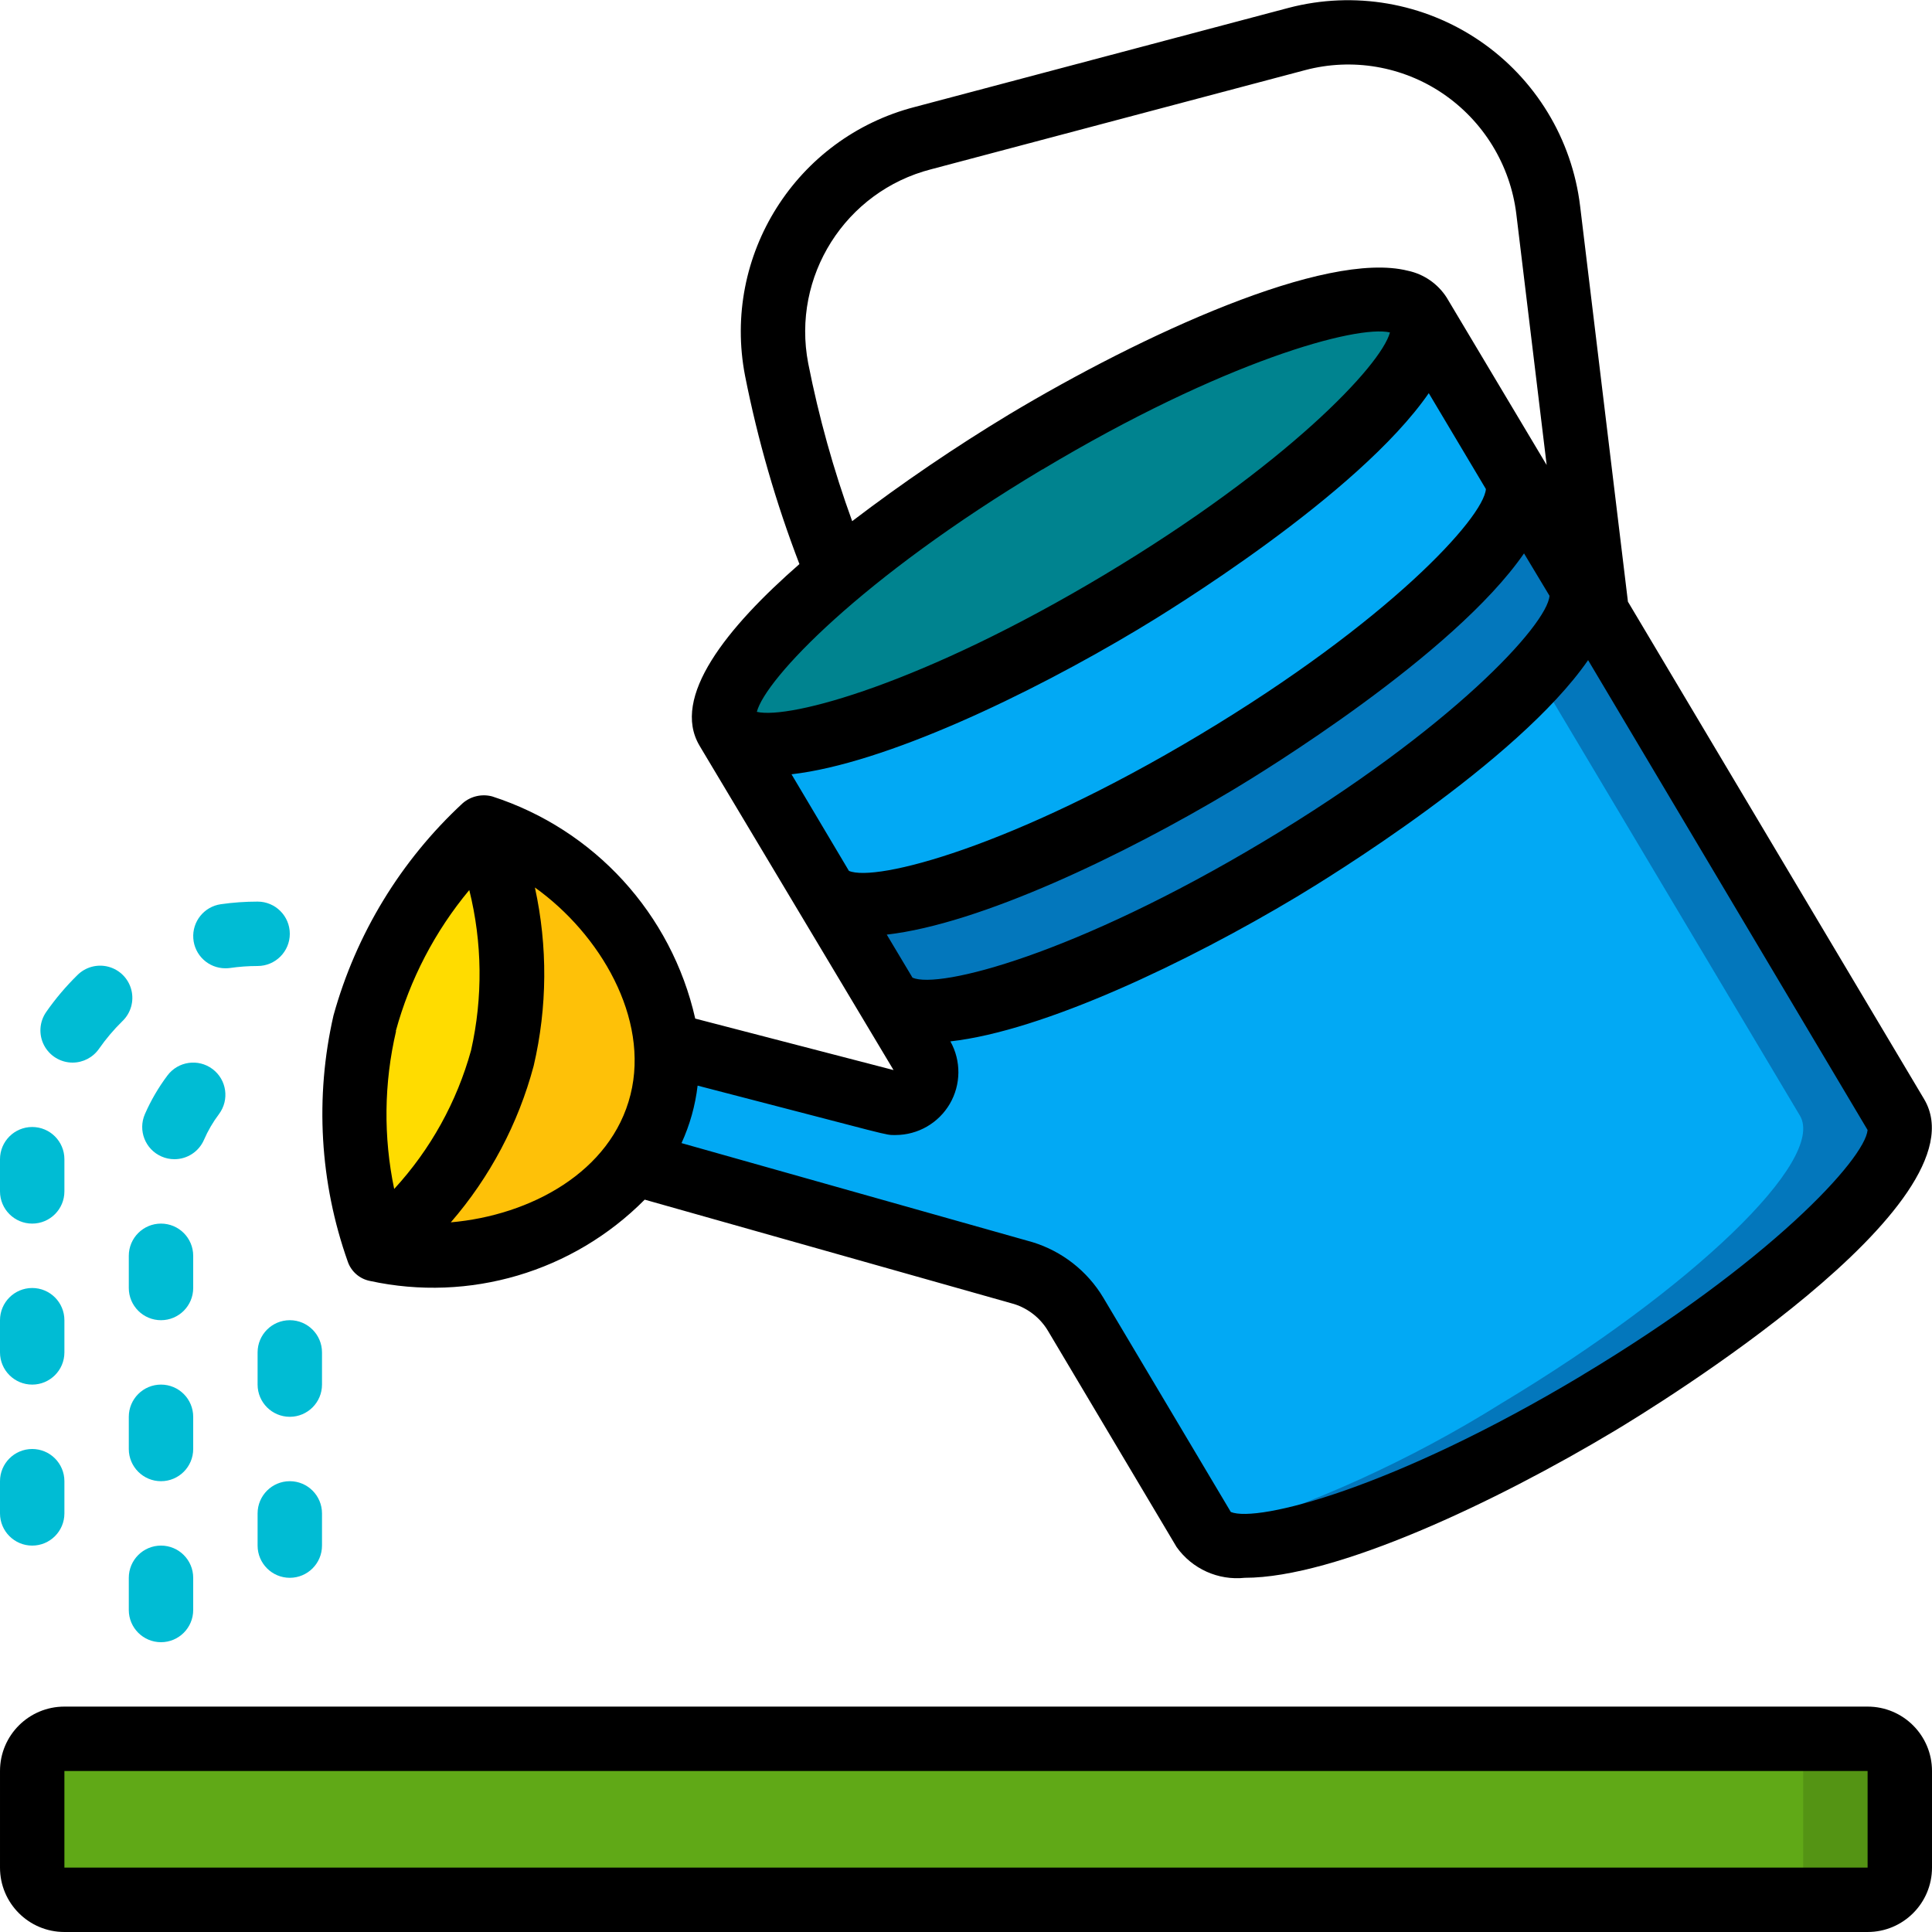 <svg height="60" viewBox="0 0 60 60" width="60" xmlns="http://www.w3.org/2000/svg"><g id="Page-1" fill="none" fill-rule="evenodd"><g id="064---Watering-Can" fill-rule="nonzero"><path id="Shape" d="m34.82 18.7c-5.94 3.55-11.42 5.32-12.23 3.95s3.33-5.37 9.26-8.93 11.41-5.32 12.23-3.95-3.33 5.37-9.26 8.93z" fill="#00838f"/><path id="Shape" d="m49.63 43.58c-5.94 3.55-11.41 5.33-12.23 3.95l-3.99-6.71c-.363-.608-.936-1.063-1.61-1.28l-12.13-3.42-.01-.01c.42-.557.723-1.193.89-1.87.147-.591.191-1.204.13-1.81l6.82 1.77c.382.125.801-.001 1.051-.315.25-.315.277-.751.069-1.095l-1.1-1.85c.82 1.38 6.3-.39 12.23-3.95s10.09-7.55 9.27-8.92l9.88 16.58c.81 1.38-3.34 5.37-9.27 8.93z" fill="#02a9f4"/><path id="Shape" d="m27.683 31.114c-.064-.048-.119-.107-.163-.174l.111.187z" fill="#0377bc"/><path id="Shape" d="m58.9 34.65-9.88-16.58c.339.566-.181 1.584-1.314 2.83l8.194 13.75c.81 1.38-3.34 5.37-9.27 8.93-2.827 1.769-5.877 3.155-9.07 4.12 1.2 1.027 6.416-.742 12.07-4.121 5.93-3.559 10.08-7.549 9.27-8.929z" fill="#0377bc"/><path id="Shape" d="m39.75 26.99c-5.93 3.56-11.41 5.33-12.23 3.95l-1.95-3.28c.89 1.31 6.32-.46 12.21-3.99 5.93-3.55 10.08-7.55 9.26-8.92l1.98 3.32c.82 1.37-3.33 5.37-9.27 8.92z" fill="#0377bc"/><path id="Shape" d="m37.78 23.67c-5.89 3.53-11.32 5.3-12.21 3.99l-.01-.02-.01-.01-2.96-4.98c.81 1.37 6.29-.4 12.23-3.95s10.08-7.55 9.26-8.93l2.96 4.98c.82 1.37-3.33 5.37-9.26 8.92z" fill="#02a9f4"/><path id="Shape" d="m20.55 34.24c-.167.677-.47 1.313-.89 1.87-1.82 2.5-5.62 3.29-7.92 2.71l-.01-.01c1.86-1.548 3.209-3.622 3.87-5.95.518-2.391.32-4.881-.57-7.16h.01c3.0.999 5.181 3.602 5.64 6.73.061.606.017 1.219-.13 1.81z" fill="#fec108"/><path id="Shape" d="m15.6 32.86c-.661 2.328-2.01 4.402-3.87 5.95-.795-2.258-.934-4.696-.4-7.03.651-2.328 1.931-4.432 3.7-6.08.89 2.279 1.088 4.769.57 7.16z" fill="#ffdc00"/><rect id="Rectangle-path" fill="#60a917" height="5" rx="1" width="58" x="1" y="54"/><path id="Shape" d="m58 54h-3c.552 0 1 .448 1 1v3c0 .552-.448 1-1 1h3c.552 0 1-.448 1-1v-3c0-.552-.448-1-1-1z" fill="#549414"/><path id="Shape" d="m21.591 31.633c-.735-3.253-3.133-5.876-6.307-6.9-.321-.085-.663-.006-.914.211-1.924 1.782-3.313 4.064-4.013 6.591-.581 2.539-.427 5.19.443 7.645.106.308.367.536.686.6 3.09.673 6.309-.279 8.536-2.524l11.478 3.244c.44.141.813.438 1.049.836l3.992 6.71c.482.677 1.291 1.042 2.117.954 2.832 0 7.8-2.355 11.484-4.563 1.187-.711 11.543-7.045 9.615-10.3l-9.2-15.451-1.485-12.286c-.251-2.083-1.39-3.956-3.124-5.136-1.735-1.18-3.895-1.552-5.925-1.021l-11.617 3.08c-3.683.955-5.99 4.609-5.268 8.345.395 1.995.96 3.952 1.689 5.85-2.25 1.965-4 4.136-3.1 5.643.613 1.031-2.23-3.731 6.023 10.071zm-9.3.39c.439-1.607 1.217-3.102 2.283-4.382.406 1.632.425 3.336.056 4.976-.443 1.605-1.261 3.081-2.388 4.307-.338-1.618-.318-3.291.058-4.901zm1.709 5.938c1.216-1.404 2.096-3.066 2.574-4.861.425-1.82.438-3.712.038-5.538 2.021 1.443 3.563 4.056 2.969 6.433-.599 2.405-3.114 3.751-5.581 3.966zm35.117 4.76c-5.838 3.5-10.067 4.576-10.893 4.235l-3.96-6.656c-.495-.827-1.279-1.441-2.2-1.724l-10.899-3.076c.259-.565.428-1.167.5-1.785 6.188 1.6 5.791 1.534 6.15 1.534.692-.002 1.332-.37 1.682-.968.349-.598.356-1.336.018-1.94 2.9-.325 7.367-2.459 10.761-4.493.884-.53 6.852-4.176 9.044-7.347l8.68 14.592c-.079.894-3.034 4.12-8.886 7.628zm-4.745-30.511 1.774 2.978c-.069.889-3.024 4.119-8.882 7.629-5.842 3.5-10.075 4.584-10.9 4.229l-1.783-3c2.9-.331 7.357-2.461 10.746-4.491.887-.528 6.853-4.174 9.045-7.345zm3.749 6.295c-.067.888-3.022 4.119-8.882 7.63s-10.081 4.587-10.9 4.228l-.8-1.338c2.9-.329 7.359-2.462 10.748-4.493.884-.529 6.851-4.176 9.043-7.346l.79 1.314zm-23.021-7.22c-.52-2.702 1.151-5.342 3.816-6.028l11.619-3.08c1.459-.386 3.014-.122 4.265.723 1.268.858 2.103 2.222 2.29 3.741l.943 7.8c-.318-.533 1.149 1.928-3.105-5.2-.275-.429-.711-.73-1.21-.834-2.561-.641-8.268 2-12.376 4.461-1.684 1.018-3.312 2.125-4.877 3.317-.58-1.596-1.036-3.234-1.365-4.9zm7.266 3.3c5.634-3.376 9.772-4.5 10.8-4.261-.27 1.019-3.219 4.141-8.862 7.523s-9.777 4.5-10.8 4.26c.27-1.024 3.22-4.146 8.863-7.527z" fill="#000"/><path id="Shape" d="m58 53h-56c-1.105 0-2 .895-2 2v3c0 1.105.895 2 2 2h56c1.105 0 2-.895 2-2v-3c0-1.105-.895-2-2-2zm0 5h-56v-3h56z" fill="#000"/><g fill="#00bcd4"><path id="Shape" d="m7 30.071c-.525-0-.96-.406-.997-.929-.037-.524.337-.987.856-1.061.378-.054.759-.081 1.141-.081.552 0 1 .448 1 1s-.448 1-1 1c-.287 0-.574.021-.858.062-.047.006-.095.009-.142.009z"/><path id="Shape" d="m2.254 33c-.372-0-.714-.208-.886-.538-.172-.33-.146-.729.067-1.034.285-.41.609-.792.965-1.142.254-.256.626-.356.974-.261s.618.37.706.72c.088.35-.019.72-.28.969-.268.263-.511.55-.726.858-.187.268-.493.428-.82.428z"/><path id="Shape" d="m1 38c-.552 0-1-.448-1-1v-1c0-.552.448-1 1-1s1 .448 1 1v1c0 .552-.448 1-1 1z"/><path id="Shape" d="m1 43c-.552 0-1-.448-1-1v-1c0-.552.448-1 1-1s1 .448 1 1v1c0 .552-.448 1-1 1z"/><path id="Shape" d="m1 48c-.552 0-1-.448-1-1v-1c0-.552.448-1 1-1s1 .448 1 1v1c0 .552-.448 1-1 1z"/><path id="Shape" d="m5 41c-.552 0-1-.448-1-1v-1c0-.552.448-1 1-1s1 .448 1 1v1c0 .552-.448 1-1 1z"/><path id="Shape" d="m5 46c-.552 0-1-.448-1-1v-1c0-.552.448-1 1-1s1 .448 1 1v1c0 .552-.448 1-1 1z"/><path id="Shape" d="m5 51c-.552 0-1-.448-1-1v-1c0-.552.448-1 1-1s1 .448 1 1v1c0 .552-.448 1-1 1z"/><path id="Shape" d="m9 44c-.552 0-1-.448-1-1v-1c0-.552.448-1 1-1s1 .448 1 1v1c0 .552-.448 1-1 1z"/><path id="Shape" d="m9 49c-.552 0-1-.448-1-1v-1c0-.552.448-1 1-1s1 .448 1 1v1c0 .552-.448 1-1 1z"/><path id="Shape" d="m5.416 36c-.138 0-.274-.028-.4-.084-.506-.221-.737-.81-.516-1.316.186-.426.421-.828.7-1.2.331-.442.958-.531 1.4-.2s.531.958.2 1.4c-.186.247-.343.516-.466.8-.159.365-.52.601-.918.6z"/></g></g></g></svg>